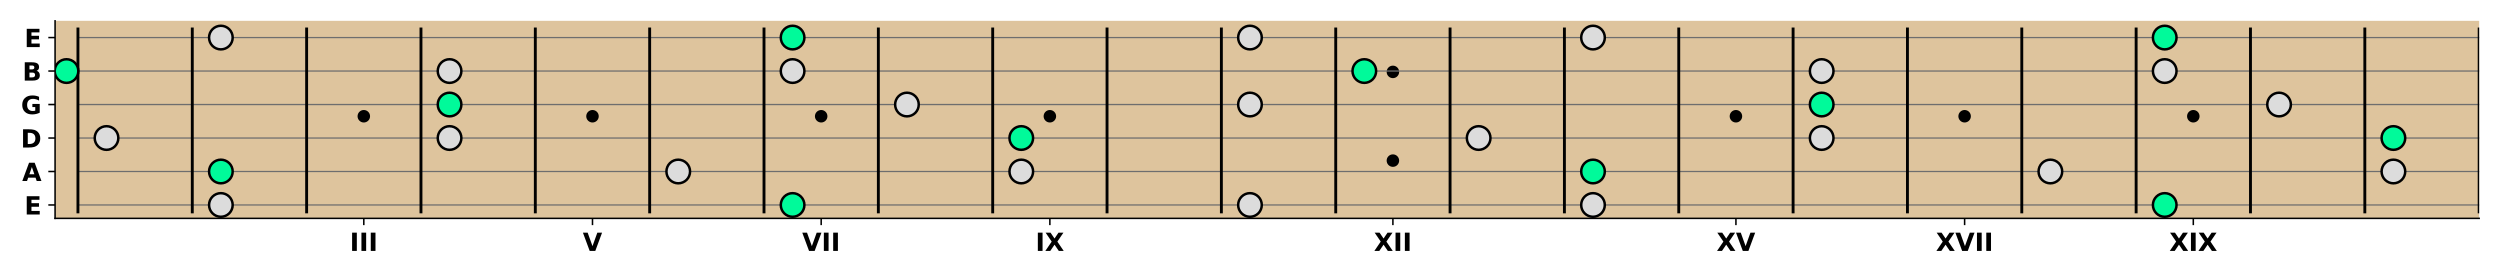 <?xml version="1.0" encoding="utf-8" standalone="no"?>
<!DOCTYPE svg PUBLIC "-//W3C//DTD SVG 1.1//EN"
  "http://www.w3.org/Graphics/SVG/1.1/DTD/svg11.dtd">
<!-- Created with matplotlib (https://matplotlib.org/) -->
<svg height="144pt" version="1.1" viewBox="0 0 1296 144" width="1296pt" xmlns="http://www.w3.org/2000/svg" xmlns:xlink="http://www.w3.org/1999/xlink">
 <defs>
  <style type="text/css">*{stroke-linecap:butt;stroke-linejoin:round;}</style>
 </defs>
 <g id="figure_1">
  <g id="patch_1">
   <path d="M 0 144 
L 1296 144 
L 1296 0 
L 0 0 
z
" style="fill:none;"/>
  </g>
  <g id="axes_1">
   <g id="patch_2">
    <path d="M 28.55 113.2 
L 1285.2 113.2 
L 1285.2 10.8 
L 28.55 10.8 
z
" style="fill:#dec49d;"/>
   </g>
   <g id="PathCollection_1">
    <defs>
     <path d="M 0 2.739 
C 0.726 2.739 1.423 2.45 1.936 1.936 
C 2.45 1.423 2.739 0.726 2.739 0 
C 2.739 -0.726 2.45 -1.423 1.936 -1.936 
C 1.423 -2.45 0.726 -2.739 0 -2.739 
C -0.726 -2.739 -1.423 -2.45 -1.936 -1.936 
C -2.45 -1.423 -2.739 -0.726 -2.739 0 
C -2.739 0.726 -2.45 1.423 -1.936 1.936 
C -1.423 2.45 -0.726 2.739 0 2.739 
z
" id="ma7222abc6e" style="stroke:#000000;"/>
    </defs>
    <g clip-path="url(#pe1a835a43e)">
     <use style="stroke:#000000;" x="188.595" xlink:href="#ma7222abc6e" y="60.264"/>
    </g>
   </g>
   <g id="PathCollection_2">
    <g clip-path="url(#pe1a835a43e)">
     <use style="stroke:#000000;" x="307.147" xlink:href="#ma7222abc6e" y="60.264"/>
    </g>
   </g>
   <g id="PathCollection_3">
    <g clip-path="url(#pe1a835a43e)">
     <use style="stroke:#000000;" x="425.699" xlink:href="#ma7222abc6e" y="60.264"/>
    </g>
   </g>
   <g id="PathCollection_4">
    <g clip-path="url(#pe1a835a43e)">
     <use style="stroke:#000000;" x="544.251" xlink:href="#ma7222abc6e" y="60.264"/>
    </g>
   </g>
   <g id="PathCollection_5">
    <g clip-path="url(#pe1a835a43e)">
     <use style="stroke:#000000;" x="722.079" xlink:href="#ma7222abc6e" y="83.261"/>
    </g>
   </g>
   <g id="PathCollection_6">
    <g clip-path="url(#pe1a835a43e)">
     <use style="stroke:#000000;" x="722.079" xlink:href="#ma7222abc6e" y="37.268"/>
    </g>
   </g>
   <g id="PathCollection_7">
    <g clip-path="url(#pe1a835a43e)">
     <use style="stroke:#000000;" x="899.906" xlink:href="#ma7222abc6e" y="60.264"/>
    </g>
   </g>
   <g id="PathCollection_8">
    <g clip-path="url(#pe1a835a43e)">
     <use style="stroke:#000000;" x="1018.458" xlink:href="#ma7222abc6e" y="60.264"/>
    </g>
   </g>
   <g id="PathCollection_9">
    <g clip-path="url(#pe1a835a43e)">
     <use style="stroke:#000000;" x="1137.01" xlink:href="#ma7222abc6e" y="60.264"/>
    </g>
   </g>
   <g id="matplotlib.axis_1">
    <g id="xtick_1">
     <g id="line2d_1">
      <defs>
       <path d="M 0 0 
L 0 3.5 
" id="mef0fe813f8" style="stroke:#000000;stroke-width:0.8;"/>
      </defs>
      <g>
       <use style="stroke:#000000;stroke-width:0.8;" x="188.595" xlink:href="#mef0fe813f8" y="113.2"/>
      </g>
     </g>
     <g id="text_1">
      <!-- III -->
      <g transform="translate(181.34 130.078)scale(0.13 -0.13)">
       <defs>
        <path d="M 9.188 72.906 
L 27.984 72.906 
L 27.984 0 
L 9.188 0 
z
" id="DejaVuSans-Bold-73"/>
       </defs>
       <use xlink:href="#DejaVuSans-Bold-73"/>
       <use x="37.207" xlink:href="#DejaVuSans-Bold-73"/>
       <use x="74.414" xlink:href="#DejaVuSans-Bold-73"/>
      </g>
     </g>
    </g>
    <g id="xtick_2">
     <g id="line2d_2">
      <g>
       <use style="stroke:#000000;stroke-width:0.8;" x="307.147" xlink:href="#mef0fe813f8" y="113.2"/>
      </g>
     </g>
     <g id="text_2">
      <!-- V -->
      <g transform="translate(302.117 130.078)scale(0.13 -0.13)">
       <defs>
        <path d="M 0.484 72.906 
L 19.391 72.906 
L 38.719 19.094 
L 58.016 72.906 
L 76.906 72.906 
L 49.906 0 
L 27.484 0 
z
" id="DejaVuSans-Bold-86"/>
       </defs>
       <use xlink:href="#DejaVuSans-Bold-86"/>
      </g>
     </g>
    </g>
    <g id="xtick_3">
     <g id="line2d_3">
      <g>
       <use style="stroke:#000000;stroke-width:0.8;" x="425.699" xlink:href="#mef0fe813f8" y="113.2"/>
      </g>
     </g>
     <g id="text_3">
      <!-- VII -->
      <g transform="translate(415.832 130.078)scale(0.13 -0.13)">
       <use xlink:href="#DejaVuSans-Bold-86"/>
       <use x="77.393" xlink:href="#DejaVuSans-Bold-73"/>
       <use x="114.6" xlink:href="#DejaVuSans-Bold-73"/>
      </g>
     </g>
    </g>
    <g id="xtick_4">
     <g id="line2d_4">
      <g>
       <use style="stroke:#000000;stroke-width:0.8;" x="544.251" xlink:href="#mef0fe813f8" y="113.2"/>
      </g>
     </g>
     <g id="text_4">
      <!-- IX -->
      <g transform="translate(536.821 130.078)scale(0.13 -0.13)">
       <defs>
        <path d="M 49.812 37.203 
L 75.094 0 
L 55.516 0 
L 38.484 24.906 
L 21.578 0 
L 1.906 0 
L 27.203 37.203 
L 2.875 72.906 
L 22.516 72.906 
L 38.484 49.422 
L 54.391 72.906 
L 74.125 72.906 
z
" id="DejaVuSans-Bold-88"/>
       </defs>
       <use xlink:href="#DejaVuSans-Bold-73"/>
       <use x="37.207" xlink:href="#DejaVuSans-Bold-88"/>
      </g>
     </g>
    </g>
    <g id="xtick_5">
     <g id="line2d_5">
      <g>
       <use style="stroke:#000000;stroke-width:0.8;" x="722.079" xlink:href="#mef0fe813f8" y="113.2"/>
      </g>
     </g>
     <g id="text_5">
      <!-- XII -->
      <g transform="translate(712.231 130.078)scale(0.13 -0.13)">
       <use xlink:href="#DejaVuSans-Bold-88"/>
       <use x="77.1" xlink:href="#DejaVuSans-Bold-73"/>
       <use x="114.307" xlink:href="#DejaVuSans-Bold-73"/>
      </g>
     </g>
    </g>
    <g id="xtick_6">
     <g id="line2d_6">
      <g>
       <use style="stroke:#000000;stroke-width:0.8;" x="899.906" xlink:href="#mef0fe813f8" y="113.2"/>
      </g>
     </g>
     <g id="text_6">
      <!-- XV -->
      <g transform="translate(889.865 130.078)scale(0.13 -0.13)">
       <use xlink:href="#DejaVuSans-Bold-88"/>
       <use x="77.1" xlink:href="#DejaVuSans-Bold-86"/>
      </g>
     </g>
    </g>
    <g id="xtick_7">
     <g id="line2d_7">
      <g>
       <use style="stroke:#000000;stroke-width:0.8;" x="1018.458" xlink:href="#mef0fe813f8" y="113.2"/>
      </g>
     </g>
     <g id="text_7">
      <!-- XVII -->
      <g transform="translate(1003.58 130.078)scale(0.13 -0.13)">
       <use xlink:href="#DejaVuSans-Bold-88"/>
       <use x="77.1" xlink:href="#DejaVuSans-Bold-86"/>
       <use x="154.492" xlink:href="#DejaVuSans-Bold-73"/>
       <use x="191.699" xlink:href="#DejaVuSans-Bold-73"/>
      </g>
     </g>
    </g>
    <g id="xtick_8">
     <g id="line2d_8">
      <g>
       <use style="stroke:#000000;stroke-width:0.8;" x="1137.01" xlink:href="#mef0fe813f8" y="113.2"/>
      </g>
     </g>
     <g id="text_8">
      <!-- XIX -->
      <g transform="translate(1124.57 130.078)scale(0.13 -0.13)">
       <use xlink:href="#DejaVuSans-Bold-88"/>
       <use x="77.1" xlink:href="#DejaVuSans-Bold-73"/>
       <use x="114.307" xlink:href="#DejaVuSans-Bold-88"/>
      </g>
     </g>
    </g>
   </g>
   <g id="matplotlib.axis_2">
    <g id="ytick_1">
     <g id="line2d_9">
      <defs>
       <path d="M 0 0 
L -3.5 0 
" id="m674744febd" style="stroke:#000000;stroke-width:0.8;"/>
      </defs>
      <g>
       <use style="stroke:#000000;stroke-width:0.8;" x="28.55" xlink:href="#m674744febd" y="106.258"/>
      </g>
     </g>
     <g id="text_9">
      <!-- E -->
      <g transform="translate(12.669 111.197)scale(0.13 -0.13)">
       <defs>
        <path d="M 9.188 72.906 
L 59.906 72.906 
L 59.906 58.688 
L 27.984 58.688 
L 27.984 45.125 
L 58.016 45.125 
L 58.016 30.906 
L 27.984 30.906 
L 27.984 14.203 
L 60.984 14.203 
L 60.984 0 
L 9.188 0 
z
" id="DejaVuSans-Bold-69"/>
       </defs>
       <use xlink:href="#DejaVuSans-Bold-69"/>
      </g>
     </g>
    </g>
    <g id="ytick_2">
     <g id="line2d_10">
      <g>
       <use style="stroke:#000000;stroke-width:0.8;" x="28.55" xlink:href="#m674744febd" y="88.902"/>
      </g>
     </g>
     <g id="text_10">
      <!-- A -->
      <g transform="translate(11.489 93.841)scale(0.13 -0.13)">
       <defs>
        <path d="M 53.422 13.281 
L 24.031 13.281 
L 19.391 0 
L 0.484 0 
L 27.484 72.906 
L 49.906 72.906 
L 76.906 0 
L 58.016 0 
z
M 28.719 26.812 
L 48.688 26.812 
L 38.719 55.812 
z
" id="DejaVuSans-Bold-65"/>
       </defs>
       <use xlink:href="#DejaVuSans-Bold-65"/>
      </g>
     </g>
    </g>
    <g id="ytick_3">
     <g id="line2d_11">
      <g>
       <use style="stroke:#000000;stroke-width:0.8;" x="28.55" xlink:href="#m674744febd" y="71.546"/>
      </g>
     </g>
     <g id="text_11">
      <!-- D -->
      <g transform="translate(10.758 76.485)scale(0.13 -0.13)">
       <defs>
        <path d="M 27.984 58.688 
L 27.984 14.203 
L 34.719 14.203 
Q 46.234 14.203 52.312 19.922 
Q 58.406 25.641 58.406 36.531 
Q 58.406 47.359 52.344 53.016 
Q 46.297 58.688 34.719 58.688 
z
M 9.188 72.906 
L 29 72.906 
Q 45.609 72.906 53.734 70.531 
Q 61.859 68.172 67.672 62.5 
Q 72.797 57.562 75.281 51.109 
Q 77.781 44.672 77.781 36.531 
Q 77.781 28.266 75.281 21.797 
Q 72.797 15.328 67.672 10.406 
Q 61.812 4.734 53.609 2.359 
Q 45.406 0 29 0 
L 9.188 0 
z
" id="DejaVuSans-Bold-68"/>
       </defs>
       <use xlink:href="#DejaVuSans-Bold-68"/>
      </g>
     </g>
    </g>
    <g id="ytick_4">
     <g id="line2d_12">
      <g>
       <use style="stroke:#000000;stroke-width:0.8;" x="28.55" xlink:href="#m674744febd" y="54.19"/>
      </g>
     </g>
     <g id="text_12">
      <!-- G -->
      <g transform="translate(10.88 59.129)scale(0.13 -0.13)">
       <defs>
        <path d="M 74.703 5.422 
Q 67.672 2 60.109 0.281 
Q 52.547 -1.422 44.484 -1.422 
Q 26.266 -1.422 15.625 8.766 
Q 4.984 18.953 4.984 36.375 
Q 4.984 54 15.812 64.109 
Q 26.656 74.219 45.516 74.219 
Q 52.781 74.219 59.438 72.844 
Q 66.109 71.484 72.016 68.797 
L 72.016 53.719 
Q 65.922 57.172 59.891 58.875 
Q 53.859 60.594 47.797 60.594 
Q 36.578 60.594 30.5 54.312 
Q 24.422 48.047 24.422 36.375 
Q 24.422 24.812 30.281 18.5 
Q 36.141 12.203 46.922 12.203 
Q 49.859 12.203 52.375 12.562 
Q 54.891 12.938 56.891 13.719 
L 56.891 27.875 
L 45.406 27.875 
L 45.406 40.484 
L 74.703 40.484 
z
" id="DejaVuSans-Bold-71"/>
       </defs>
       <use xlink:href="#DejaVuSans-Bold-71"/>
      </g>
     </g>
    </g>
    <g id="ytick_5">
     <g id="line2d_13">
      <g>
       <use style="stroke:#000000;stroke-width:0.8;" x="28.55" xlink:href="#m674744febd" y="36.834"/>
      </g>
     </g>
     <g id="text_13">
      <!-- B -->
      <g transform="translate(11.642 41.773)scale(0.13 -0.13)">
       <defs>
        <path d="M 38.375 44.672 
Q 42.828 44.672 45.109 46.625 
Q 47.406 48.578 47.406 52.391 
Q 47.406 56.156 45.109 58.125 
Q 42.828 60.109 38.375 60.109 
L 27.984 60.109 
L 27.984 44.672 
z
M 39.016 12.797 
Q 44.672 12.797 47.531 15.188 
Q 50.391 17.578 50.391 22.406 
Q 50.391 27.156 47.562 29.516 
Q 44.734 31.891 39.016 31.891 
L 27.984 31.891 
L 27.984 12.797 
z
M 56.5 39.016 
Q 62.547 37.25 65.859 32.516 
Q 69.188 27.781 69.188 20.906 
Q 69.188 10.359 62.062 5.172 
Q 54.938 0 40.375 0 
L 9.188 0 
L 9.188 72.906 
L 37.406 72.906 
Q 52.594 72.906 59.406 68.312 
Q 66.219 63.719 66.219 53.609 
Q 66.219 48.297 63.719 44.562 
Q 61.234 40.828 56.5 39.016 
z
" id="DejaVuSans-Bold-66"/>
       </defs>
       <use xlink:href="#DejaVuSans-Bold-66"/>
      </g>
     </g>
    </g>
    <g id="ytick_6">
     <g id="line2d_14">
      <g>
       <use style="stroke:#000000;stroke-width:0.8;" x="28.55" xlink:href="#m674744febd" y="19.478"/>
      </g>
     </g>
     <g id="text_14">
      <!-- E -->
      <g transform="translate(12.669 24.417)scale(0.13 -0.13)">
       <use xlink:href="#DejaVuSans-Bold-69"/>
      </g>
     </g>
    </g>
   </g>
   <g id="LineCollection_1">
    <path clip-path="url(#pe1a835a43e)" d="M 40.405 106.258 
L 1285.2 106.258 
" style="fill:none;stroke:#6e6e6e;stroke-width:0.66;"/>
   </g>
   <g id="LineCollection_2">
    <path clip-path="url(#pe1a835a43e)" d="M 40.405 88.902 
L 1285.2 88.902 
" style="fill:none;stroke:#6e6e6e;stroke-width:0.66;"/>
   </g>
   <g id="LineCollection_3">
    <path clip-path="url(#pe1a835a43e)" d="M 40.405 71.546 
L 1285.2 71.546 
" style="fill:none;stroke:#6e6e6e;stroke-width:0.66;"/>
   </g>
   <g id="LineCollection_4">
    <path clip-path="url(#pe1a835a43e)" d="M 40.405 54.19 
L 1285.2 54.19 
" style="fill:none;stroke:#6e6e6e;stroke-width:0.66;"/>
   </g>
   <g id="LineCollection_5">
    <path clip-path="url(#pe1a835a43e)" d="M 40.405 36.834 
L 1285.2 36.834 
" style="fill:none;stroke:#6e6e6e;stroke-width:0.66;"/>
   </g>
   <g id="LineCollection_6">
    <path clip-path="url(#pe1a835a43e)" d="M 40.405 19.478 
L 1285.2 19.478 
" style="fill:none;stroke:#6e6e6e;stroke-width:0.66;"/>
   </g>
   <g id="LineCollection_7">
    <path clip-path="url(#pe1a835a43e)" d="M 40.405 110.597 
L 40.405 14.271 
" style="fill:none;stroke:#000000;stroke-width:1.5;"/>
   </g>
   <g id="LineCollection_8">
    <path clip-path="url(#pe1a835a43e)" d="M 99.681 110.597 
L 99.681 14.271 
" style="fill:none;stroke:#000000;stroke-width:1.5;"/>
   </g>
   <g id="LineCollection_9">
    <path clip-path="url(#pe1a835a43e)" d="M 158.957 110.597 
L 158.957 14.271 
" style="fill:none;stroke:#000000;stroke-width:1.5;"/>
   </g>
   <g id="LineCollection_10">
    <path clip-path="url(#pe1a835a43e)" d="M 218.233 110.597 
L 218.233 14.271 
" style="fill:none;stroke:#000000;stroke-width:1.5;"/>
   </g>
   <g id="LineCollection_11">
    <path clip-path="url(#pe1a835a43e)" d="M 277.509 110.597 
L 277.509 14.271 
" style="fill:none;stroke:#000000;stroke-width:1.5;"/>
   </g>
   <g id="LineCollection_12">
    <path clip-path="url(#pe1a835a43e)" d="M 336.785 110.597 
L 336.785 14.271 
" style="fill:none;stroke:#000000;stroke-width:1.5;"/>
   </g>
   <g id="LineCollection_13">
    <path clip-path="url(#pe1a835a43e)" d="M 396.061 110.597 
L 396.061 14.271 
" style="fill:none;stroke:#000000;stroke-width:1.5;"/>
   </g>
   <g id="LineCollection_14">
    <path clip-path="url(#pe1a835a43e)" d="M 455.337 110.597 
L 455.337 14.271 
" style="fill:none;stroke:#000000;stroke-width:1.5;"/>
   </g>
   <g id="LineCollection_15">
    <path clip-path="url(#pe1a835a43e)" d="M 514.613 110.597 
L 514.613 14.271 
" style="fill:none;stroke:#000000;stroke-width:1.5;"/>
   </g>
   <g id="LineCollection_16">
    <path clip-path="url(#pe1a835a43e)" d="M 573.889 110.597 
L 573.889 14.271 
" style="fill:none;stroke:#000000;stroke-width:1.5;"/>
   </g>
   <g id="LineCollection_17">
    <path clip-path="url(#pe1a835a43e)" d="M 633.165 110.597 
L 633.165 14.271 
" style="fill:none;stroke:#000000;stroke-width:1.5;"/>
   </g>
   <g id="LineCollection_18">
    <path clip-path="url(#pe1a835a43e)" d="M 692.441 110.597 
L 692.441 14.271 
" style="fill:none;stroke:#000000;stroke-width:1.5;"/>
   </g>
   <g id="LineCollection_19">
    <path clip-path="url(#pe1a835a43e)" d="M 751.717 110.597 
L 751.717 14.271 
" style="fill:none;stroke:#000000;stroke-width:1.5;"/>
   </g>
   <g id="LineCollection_20">
    <path clip-path="url(#pe1a835a43e)" d="M 810.992 110.597 
L 810.992 14.271 
" style="fill:none;stroke:#000000;stroke-width:1.5;"/>
   </g>
   <g id="LineCollection_21">
    <path clip-path="url(#pe1a835a43e)" d="M 870.268 110.597 
L 870.268 14.271 
" style="fill:none;stroke:#000000;stroke-width:1.5;"/>
   </g>
   <g id="LineCollection_22">
    <path clip-path="url(#pe1a835a43e)" d="M 929.544 110.597 
L 929.544 14.271 
" style="fill:none;stroke:#000000;stroke-width:1.5;"/>
   </g>
   <g id="LineCollection_23">
    <path clip-path="url(#pe1a835a43e)" d="M 988.82 110.597 
L 988.82 14.271 
" style="fill:none;stroke:#000000;stroke-width:1.5;"/>
   </g>
   <g id="LineCollection_24">
    <path clip-path="url(#pe1a835a43e)" d="M 1048.096 110.597 
L 1048.096 14.271 
" style="fill:none;stroke:#000000;stroke-width:1.5;"/>
   </g>
   <g id="LineCollection_25">
    <path clip-path="url(#pe1a835a43e)" d="M 1107.372 110.597 
L 1107.372 14.271 
" style="fill:none;stroke:#000000;stroke-width:1.5;"/>
   </g>
   <g id="LineCollection_26">
    <path clip-path="url(#pe1a835a43e)" d="M 1166.648 110.597 
L 1166.648 14.271 
" style="fill:none;stroke:#000000;stroke-width:1.5;"/>
   </g>
   <g id="LineCollection_27">
    <path clip-path="url(#pe1a835a43e)" d="M 1225.924 110.597 
L 1225.924 14.271 
" style="fill:none;stroke:#000000;stroke-width:1.5;"/>
   </g>
   <g id="LineCollection_28">
    <path clip-path="url(#pe1a835a43e)" d="M 1285.2 110.597 
L 1285.2 14.271 
" style="fill:none;stroke:#000000;stroke-width:1.5;"/>
   </g>
   <g id="patch_3">
    <path d="M 28.55 113.2 
L 28.55 10.8 
" style="fill:none;stroke:#000000;stroke-linecap:square;stroke-linejoin:miter;stroke-width:0.8;"/>
   </g>
   <g id="patch_4">
    <path d="M 28.55 113.2 
L 1285.2 113.2 
" style="fill:none;stroke:#000000;stroke-linecap:square;stroke-linejoin:miter;stroke-width:0.8;"/>
   </g>
   <g id="PathCollection_10">
    <defs>
     <path d="M 0 6.124 
C 1.624 6.124 3.182 5.478 4.33 4.33 
C 5.478 3.182 6.124 1.624 6.124 -0 
C 6.124 -1.624 5.478 -3.182 4.33 -4.33 
C 3.182 -5.478 1.624 -6.124 0 -6.124 
C -1.624 -6.124 -3.182 -5.478 -4.33 -4.33 
C -5.478 -3.182 -6.124 -1.624 -6.124 0 
C -6.124 1.624 -5.478 3.182 -4.33 4.33 
C -3.182 5.478 -1.624 6.124 0 6.124 
z
" id="C0_0_f4294335d1"/>
    </defs>
    <g clip-path="url(#pe1a835a43e)">
     <use style="fill:#dcdcdc;stroke:#000000;stroke-width:1.3;" x="114.5" xlink:href="#C0_0_f4294335d1" y="106.258"/>
    </g>
    <g clip-path="url(#pe1a835a43e)">
     <use style="fill:#00fa9a;stroke:#000000;stroke-width:1.3;" x="410.88" xlink:href="#C0_0_f4294335d1" y="106.258"/>
    </g>
    <g clip-path="url(#pe1a835a43e)">
     <use style="fill:#dcdcdc;stroke:#000000;stroke-width:1.3;" x="647.984" xlink:href="#C0_0_f4294335d1" y="106.258"/>
    </g>
    <g clip-path="url(#pe1a835a43e)">
     <use style="fill:#dcdcdc;stroke:#000000;stroke-width:1.3;" x="825.811" xlink:href="#C0_0_f4294335d1" y="106.258"/>
    </g>
    <g clip-path="url(#pe1a835a43e)">
     <use style="fill:#00fa9a;stroke:#000000;stroke-width:1.3;" x="1122.191" xlink:href="#C0_0_f4294335d1" y="106.258"/>
    </g>
    <g clip-path="url(#pe1a835a43e)">
     <use style="fill:#00fa9a;stroke:#000000;stroke-width:1.3;" x="114.5" xlink:href="#C0_0_f4294335d1" y="88.902"/>
    </g>
    <g clip-path="url(#pe1a835a43e)">
     <use style="fill:#dcdcdc;stroke:#000000;stroke-width:1.3;" x="351.604" xlink:href="#C0_0_f4294335d1" y="88.902"/>
    </g>
    <g clip-path="url(#pe1a835a43e)">
     <use style="fill:#dcdcdc;stroke:#000000;stroke-width:1.3;" x="529.432" xlink:href="#C0_0_f4294335d1" y="88.902"/>
    </g>
    <g clip-path="url(#pe1a835a43e)">
     <use style="fill:#00fa9a;stroke:#000000;stroke-width:1.3;" x="825.811" xlink:href="#C0_0_f4294335d1" y="88.902"/>
    </g>
    <g clip-path="url(#pe1a835a43e)">
     <use style="fill:#dcdcdc;stroke:#000000;stroke-width:1.3;" x="1062.915" xlink:href="#C0_0_f4294335d1" y="88.902"/>
    </g>
    <g clip-path="url(#pe1a835a43e)">
     <use style="fill:#dcdcdc;stroke:#000000;stroke-width:1.3;" x="1240.743" xlink:href="#C0_0_f4294335d1" y="88.902"/>
    </g>
    <g clip-path="url(#pe1a835a43e)">
     <use style="fill:#dcdcdc;stroke:#000000;stroke-width:1.3;" x="55.224" xlink:href="#C0_0_f4294335d1" y="71.546"/>
    </g>
    <g clip-path="url(#pe1a835a43e)">
     <use style="fill:#dcdcdc;stroke:#000000;stroke-width:1.3;" x="233.052" xlink:href="#C0_0_f4294335d1" y="71.546"/>
    </g>
    <g clip-path="url(#pe1a835a43e)">
     <use style="fill:#00fa9a;stroke:#000000;stroke-width:1.3;" x="529.432" xlink:href="#C0_0_f4294335d1" y="71.546"/>
    </g>
    <g clip-path="url(#pe1a835a43e)">
     <use style="fill:#dcdcdc;stroke:#000000;stroke-width:1.3;" x="766.535" xlink:href="#C0_0_f4294335d1" y="71.546"/>
    </g>
    <g clip-path="url(#pe1a835a43e)">
     <use style="fill:#dcdcdc;stroke:#000000;stroke-width:1.3;" x="944.363" xlink:href="#C0_0_f4294335d1" y="71.546"/>
    </g>
    <g clip-path="url(#pe1a835a43e)">
     <use style="fill:#00fa9a;stroke:#000000;stroke-width:1.3;" x="1240.743" xlink:href="#C0_0_f4294335d1" y="71.546"/>
    </g>
    <g clip-path="url(#pe1a835a43e)">
     <use style="fill:#00fa9a;stroke:#000000;stroke-width:1.3;" x="233.052" xlink:href="#C0_0_f4294335d1" y="54.19"/>
    </g>
    <g clip-path="url(#pe1a835a43e)">
     <use style="fill:#dcdcdc;stroke:#000000;stroke-width:1.3;" x="470.156" xlink:href="#C0_0_f4294335d1" y="54.19"/>
    </g>
    <g clip-path="url(#pe1a835a43e)">
     <use style="fill:#dcdcdc;stroke:#000000;stroke-width:1.3;" x="647.984" xlink:href="#C0_0_f4294335d1" y="54.19"/>
    </g>
    <g clip-path="url(#pe1a835a43e)">
     <use style="fill:#00fa9a;stroke:#000000;stroke-width:1.3;" x="944.363" xlink:href="#C0_0_f4294335d1" y="54.19"/>
    </g>
    <g clip-path="url(#pe1a835a43e)">
     <use style="fill:#dcdcdc;stroke:#000000;stroke-width:1.3;" x="1181.467" xlink:href="#C0_0_f4294335d1" y="54.19"/>
    </g>
    <g clip-path="url(#pe1a835a43e)">
     <use style="fill:#00fa9a;stroke:#000000;stroke-width:1.3;" x="34.478" xlink:href="#C0_0_f4294335d1" y="36.834"/>
    </g>
    <g clip-path="url(#pe1a835a43e)">
     <use style="fill:#dcdcdc;stroke:#000000;stroke-width:1.3;" x="233.052" xlink:href="#C0_0_f4294335d1" y="36.834"/>
    </g>
    <g clip-path="url(#pe1a835a43e)">
     <use style="fill:#dcdcdc;stroke:#000000;stroke-width:1.3;" x="410.88" xlink:href="#C0_0_f4294335d1" y="36.834"/>
    </g>
    <g clip-path="url(#pe1a835a43e)">
     <use style="fill:#00fa9a;stroke:#000000;stroke-width:1.3;" x="707.26" xlink:href="#C0_0_f4294335d1" y="36.834"/>
    </g>
    <g clip-path="url(#pe1a835a43e)">
     <use style="fill:#dcdcdc;stroke:#000000;stroke-width:1.3;" x="944.363" xlink:href="#C0_0_f4294335d1" y="36.834"/>
    </g>
    <g clip-path="url(#pe1a835a43e)">
     <use style="fill:#dcdcdc;stroke:#000000;stroke-width:1.3;" x="1122.191" xlink:href="#C0_0_f4294335d1" y="36.834"/>
    </g>
    <g clip-path="url(#pe1a835a43e)">
     <use style="fill:#dcdcdc;stroke:#000000;stroke-width:1.3;" x="114.5" xlink:href="#C0_0_f4294335d1" y="19.478"/>
    </g>
    <g clip-path="url(#pe1a835a43e)">
     <use style="fill:#00fa9a;stroke:#000000;stroke-width:1.3;" x="410.88" xlink:href="#C0_0_f4294335d1" y="19.478"/>
    </g>
    <g clip-path="url(#pe1a835a43e)">
     <use style="fill:#dcdcdc;stroke:#000000;stroke-width:1.3;" x="647.984" xlink:href="#C0_0_f4294335d1" y="19.478"/>
    </g>
    <g clip-path="url(#pe1a835a43e)">
     <use style="fill:#dcdcdc;stroke:#000000;stroke-width:1.3;" x="825.811" xlink:href="#C0_0_f4294335d1" y="19.478"/>
    </g>
    <g clip-path="url(#pe1a835a43e)">
     <use style="fill:#00fa9a;stroke:#000000;stroke-width:1.3;" x="1122.191" xlink:href="#C0_0_f4294335d1" y="19.478"/>
    </g>
   </g>
  </g>
 </g>
 <defs>
  <clipPath id="pe1a835a43e">
   <rect height="102.4" width="1256.65" x="28.55" y="10.8"/>
  </clipPath>
 </defs>
</svg>
